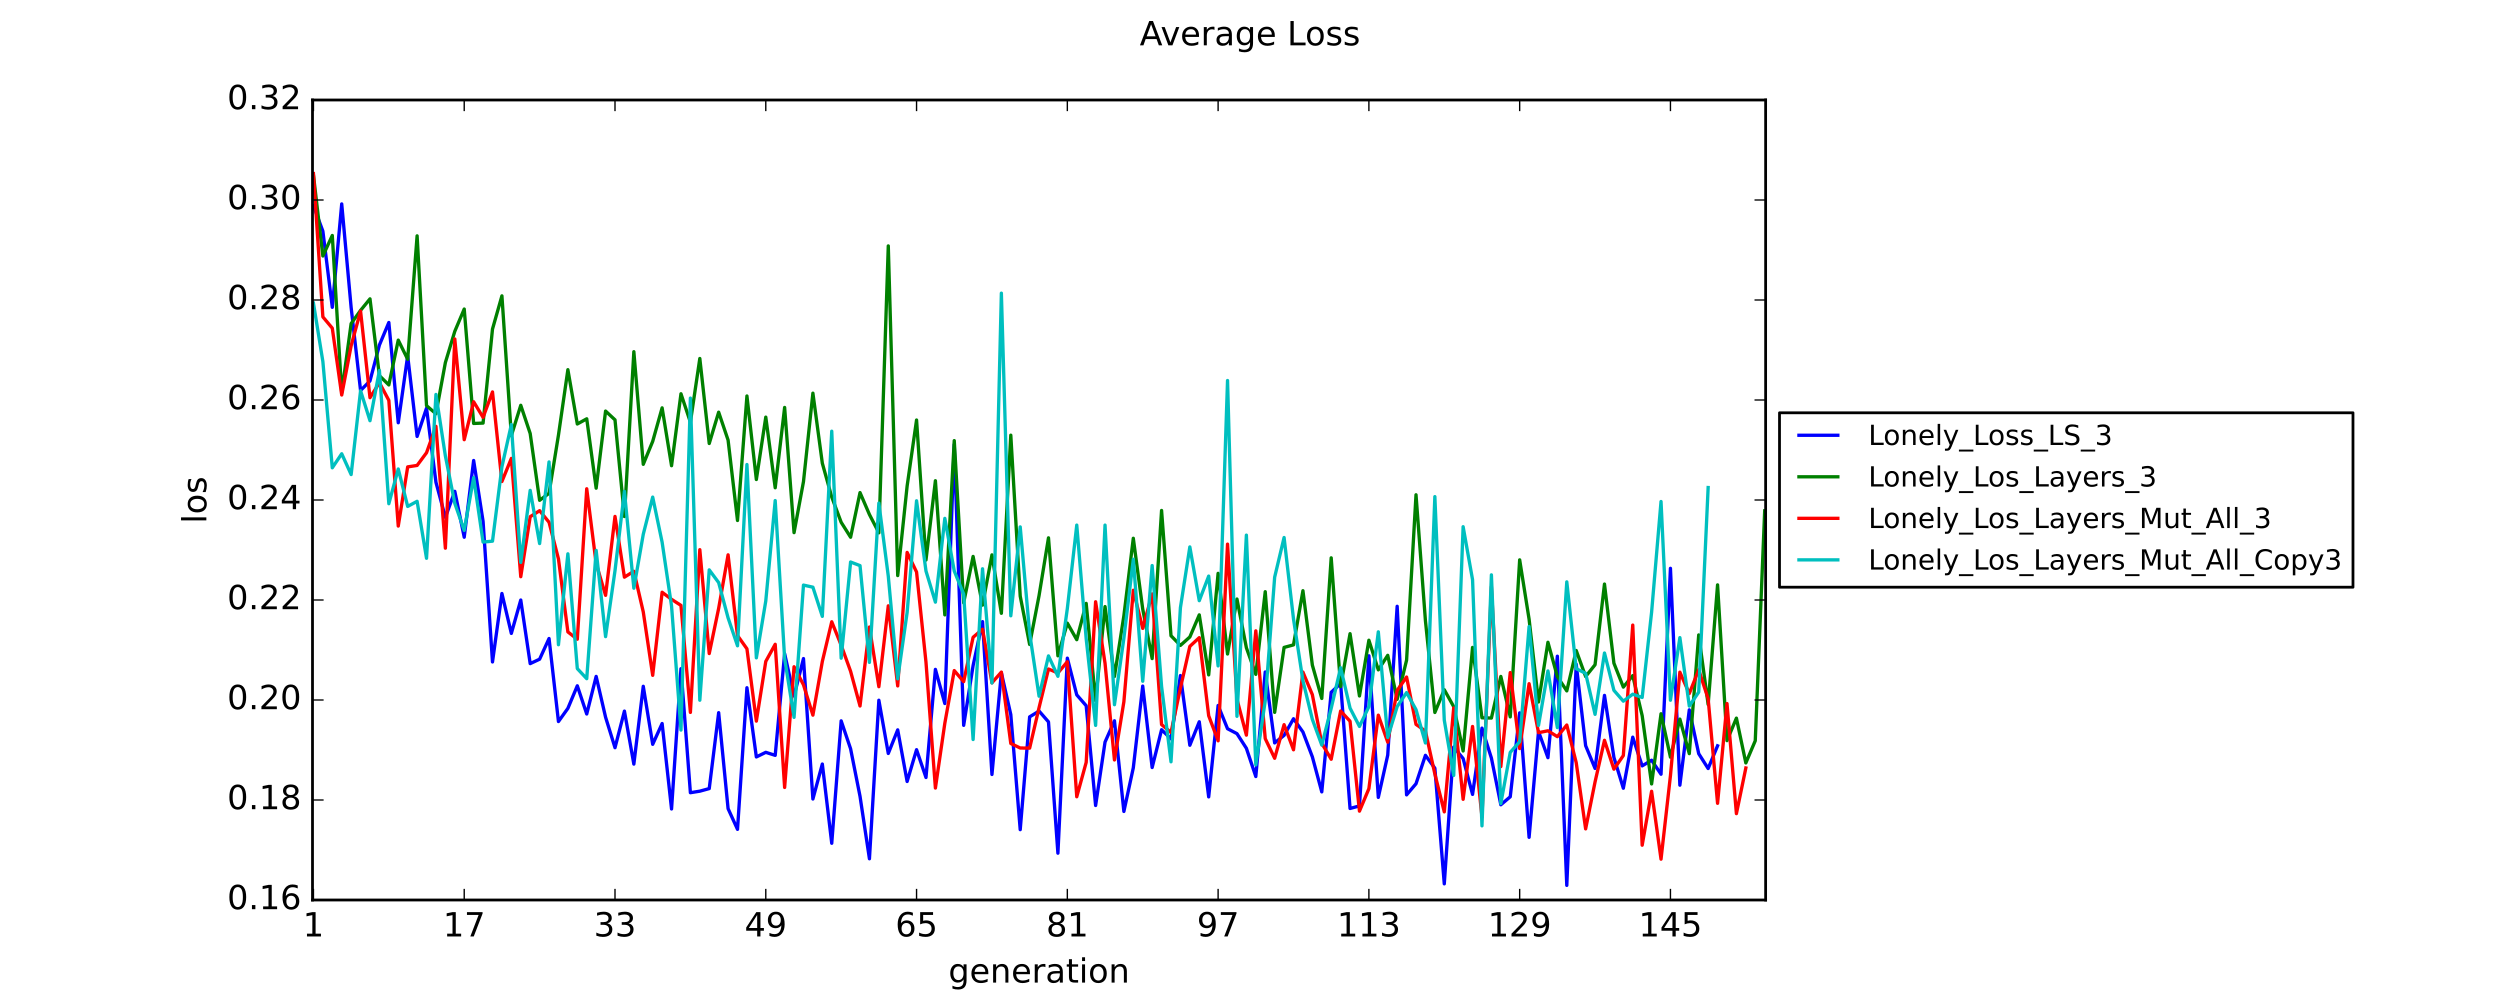 <?xml version="1.0" encoding="utf-8" standalone="no"?>
<!DOCTYPE svg PUBLIC "-//W3C//DTD SVG 1.1//EN"
  "http://www.w3.org/Graphics/SVG/1.1/DTD/svg11.dtd">
<!-- Created with matplotlib (https://matplotlib.org/) -->
<svg height="360pt" version="1.1" viewBox="0 0 900 360" width="900pt" xmlns="http://www.w3.org/2000/svg" xmlns:xlink="http://www.w3.org/1999/xlink">
 <defs>
  <style type="text/css">
*{stroke-linecap:butt;stroke-linejoin:round;}
  </style>
 </defs>
 <g id="figure_1">
  <g id="patch_1">
   <path d="M 0 360 
L 900 360 
L 900 0 
L 0 0 
z
" style="fill:#ffffff;"/>
  </g>
  <g id="axes_1">
   <g id="patch_2">
    <path d="M 112.5 324 
L 635.625 324 
L 635.625 36 
L 112.5 36 
z
" style="fill:#ffffff;"/>
   </g>
   <g id="line2d_1">
    <path clip-path="url(#p6f91897ad2)" d="M 112.839 74.047 
L 116.232 83.225 
L 119.624 110.63 
L 123.017 73.419 
L 126.409 110.711 
L 129.802 140.58 
L 133.194 137.135 
L 136.587 124.214 
L 139.979 116.101 
L 143.372 152.186 
L 146.764 128.076 
L 150.157 157.105 
L 153.549 146.948 
L 156.942 173.624 
L 160.334 186.246 
L 163.727 176.88 
L 167.119 193.394 
L 170.512 165.788 
L 173.904 187.697 
L 177.297 238.294 
L 180.689 213.666 
L 184.082 228.019 
L 187.474 216.014 
L 190.867 238.9 
L 194.259 237.306 
L 197.652 229.87 
L 201.045 259.748 
L 204.437 255.005 
L 207.83 246.893 
L 211.222 257.035 
L 214.615 243.513 
L 218.007 258.197 
L 221.4 269.168 
L 224.792 256.001 
L 228.185 275.073 
L 231.577 247.071 
L 234.97 267.951 
L 238.362 260.474 
L 241.755 291.223 
L 245.147 240.735 
L 248.54 285.371 
L 251.932 284.822 
L 255.325 283.89 
L 258.717 256.567 
L 262.11 291.112 
L 265.502 298.563 
L 268.895 247.591 
L 272.287 272.497 
L 275.68 270.84 
L 279.072 271.924 
L 282.465 235.337 
L 285.857 250.569 
L 289.25 237.091 
L 292.642 287.636 
L 296.035 275.055 
L 299.427 303.571 
L 302.82 259.512 
L 306.212 269.567 
L 309.605 286.662 
L 312.997 309.153 
L 316.39 252.09 
L 319.782 271.241 
L 323.175 262.755 
L 326.567 281.328 
L 329.96 269.893 
L 333.352 279.893 
L 336.745 240.984 
L 340.137 253.262 
L 343.53 160.01 
L 346.922 261.118 
L 350.315 239.609 
L 353.707 223.794 
L 357.1 278.802 
L 360.492 242.207 
L 363.885 257.253 
L 367.277 298.67 
L 370.67 258.072 
L 374.062 255.982 
L 377.455 259.878 
L 380.848 307.142 
L 384.24 236.941 
L 387.633 250.152 
L 391.025 254.057 
L 394.418 289.97 
L 397.81 267.15 
L 401.203 259.489 
L 404.595 292.117 
L 407.988 276.411 
L 411.38 246.998 
L 414.773 276.302 
L 418.165 262.701 
L 421.558 265.991 
L 424.95 243.202 
L 428.343 268.289 
L 431.735 259.841 
L 435.128 286.876 
L 438.52 253.976 
L 441.913 262.34 
L 445.305 264.112 
L 448.698 269.389 
L 452.09 279.547 
L 455.483 241.917 
L 458.875 267.445 
L 462.268 264.737 
L 465.66 258.752 
L 469.053 263.513 
L 472.445 272.46 
L 475.838 285.073 
L 479.23 249.212 
L 482.623 246.082 
L 486.015 291.045 
L 489.408 290.131 
L 492.8 236.087 
L 496.193 287.057 
L 499.585 271.834 
L 502.978 218.274 
L 506.37 286.148 
L 509.763 282.149 
L 513.155 271.92 
L 516.548 276.549 
L 519.94 318.179 
L 523.333 268.917 
L 526.725 273.07 
L 530.118 285.976 
L 533.51 262.128 
L 536.903 272.899 
L 540.295 289.714 
L 543.688 286.839 
L 547.08 256.634 
L 550.473 301.429 
L 553.866 263.335 
L 557.258 272.762 
L 560.651 236.237 
L 564.043 318.728 
L 567.436 239.163 
L 570.828 268.445 
L 574.221 276.631 
L 577.613 250.348 
L 581.006 272.67 
L 584.398 283.76 
L 587.791 265.383 
L 591.183 275.714 
L 594.576 273.684 
L 597.968 278.717 
L 601.361 204.605 
L 604.753 282.66 
L 608.146 255.551 
L 611.538 271.329 
L 614.931 276.661 
L 618.323 268.497 
L 618.323 268.497 
" style="fill:none;stroke:#0000ff;stroke-linecap:square;stroke-width:1.2;"/>
   </g>
   <g id="line2d_2">
    <path clip-path="url(#p6f91897ad2)" d="M 112.839 63.036 
L 116.232 92.155 
L 119.624 84.777 
L 123.017 141.37 
L 126.409 116.481 
L 129.802 111.743 
L 133.194 107.589 
L 136.587 135.243 
L 139.979 138.572 
L 143.372 122.447 
L 146.764 129.351 
L 150.157 84.913 
L 153.549 146.039 
L 156.942 148.955 
L 160.334 130.526 
L 163.727 119.276 
L 167.119 111.257 
L 170.512 152.443 
L 173.904 152.308 
L 177.297 118.467 
L 180.689 106.517 
L 184.082 156.858 
L 187.474 145.907 
L 190.867 156.066 
L 194.259 180.116 
L 197.652 177.591 
L 201.045 156.643 
L 204.437 133.091 
L 207.83 152.635 
L 211.222 150.774 
L 214.615 175.739 
L 218.007 147.988 
L 221.4 151.147 
L 224.792 185.942 
L 228.185 126.614 
L 231.577 167.151 
L 234.97 158.894 
L 238.362 146.833 
L 241.755 167.65 
L 245.147 141.76 
L 248.54 152.001 
L 251.932 129.065 
L 255.325 159.653 
L 258.717 148.391 
L 262.11 158.436 
L 265.502 187.369 
L 268.895 142.559 
L 272.287 172.62 
L 275.68 150.174 
L 279.072 175.59 
L 282.465 146.689 
L 285.857 191.745 
L 289.25 173.398 
L 292.642 141.548 
L 296.035 166.759 
L 299.427 178.932 
L 302.82 188.025 
L 306.212 193.403 
L 309.605 177.339 
L 312.997 185.229 
L 316.39 191.813 
L 319.782 88.535 
L 323.175 207.198 
L 326.567 174.964 
L 329.96 151.211 
L 333.352 201.603 
L 336.745 173.067 
L 340.137 221.352 
L 343.53 158.63 
L 346.922 216.999 
L 350.315 200.321 
L 353.707 217.835 
L 357.1 199.761 
L 360.492 220.783 
L 363.885 156.67 
L 367.277 214.612 
L 370.67 231.999 
L 374.062 214.389 
L 377.455 193.625 
L 380.848 236.09 
L 384.24 224.332 
L 387.633 230.282 
L 391.025 217.226 
L 394.418 252.233 
L 397.81 218.377 
L 401.203 243.521 
L 404.595 221.698 
L 407.988 193.783 
L 411.38 219.262 
L 414.773 237.087 
L 418.165 183.773 
L 421.558 228.862 
L 424.95 232.346 
L 428.343 229.31 
L 431.735 221.357 
L 435.128 242.948 
L 438.52 206.411 
L 441.913 235.436 
L 445.305 215.656 
L 448.698 233.204 
L 452.09 242.76 
L 455.483 213.016 
L 458.875 256.444 
L 462.268 233.07 
L 465.66 232.156 
L 469.053 212.66 
L 472.445 239.436 
L 475.838 251.44 
L 479.23 200.829 
L 482.623 247.161 
L 486.015 228.131 
L 489.408 250.542 
L 492.8 230.484 
L 496.193 241.149 
L 499.585 235.921 
L 502.978 251.762 
L 506.37 237.637 
L 509.763 178.128 
L 513.155 223.471 
L 516.548 256.487 
L 519.94 248.305 
L 523.333 254.392 
L 526.725 270.352 
L 530.118 233.076 
L 533.51 258.407 
L 536.903 258.497 
L 540.295 243.525 
L 543.688 258.079 
L 547.08 201.551 
L 550.473 222.919 
L 553.866 252.713 
L 557.258 231.226 
L 560.651 243.59 
L 564.043 248.717 
L 567.436 234.184 
L 570.828 243.546 
L 574.221 239.308 
L 577.613 210.265 
L 581.006 238.741 
L 584.398 247.349 
L 587.791 243.224 
L 591.183 257.644 
L 594.576 282.211 
L 597.968 256.955 
L 601.361 272.58 
L 604.753 258.879 
L 608.146 271.306 
L 611.538 228.581 
L 614.931 253.609 
L 618.323 210.56 
L 621.716 266.631 
L 625.108 258.534 
L 628.501 274.651 
L 631.893 266.67 
L 635.286 183.91 
L 635.286 183.91 
" style="fill:none;stroke:#008000;stroke-linecap:square;stroke-width:1.2;"/>
   </g>
   <g id="line2d_3">
    <path clip-path="url(#p6f91897ad2)" d="M 112.839 62.489 
L 116.232 114.086 
L 119.624 118.149 
L 123.017 142.196 
L 126.409 124.44 
L 129.802 111.998 
L 133.194 143.161 
L 136.587 137.782 
L 139.979 144.125 
L 143.372 189.376 
L 146.764 168.081 
L 150.157 167.554 
L 153.549 162.982 
L 156.942 153.493 
L 160.334 197.341 
L 163.727 122.037 
L 167.119 158.282 
L 170.512 144.634 
L 173.904 150.255 
L 177.297 141.099 
L 180.689 173.339 
L 184.082 165.03 
L 187.474 207.603 
L 190.867 186.012 
L 194.259 183.847 
L 197.652 188.011 
L 201.045 201.2 
L 204.437 227.487 
L 207.83 230.123 
L 211.222 175.961 
L 214.615 202.865 
L 218.007 214.316 
L 221.4 185.92 
L 224.792 207.779 
L 228.185 205.663 
L 231.577 220.298 
L 234.97 243.113 
L 238.362 213.214 
L 241.755 215.764 
L 245.147 217.943 
L 248.54 256.461 
L 251.932 197.889 
L 255.325 235.273 
L 258.717 219.006 
L 262.11 199.746 
L 265.502 228.798 
L 268.895 233.572 
L 272.287 259.6 
L 275.68 238.104 
L 279.072 231.949 
L 282.465 283.476 
L 285.857 240.035 
L 289.25 246.526 
L 292.642 257.446 
L 296.035 238.144 
L 299.427 223.843 
L 302.82 232.265 
L 306.212 241.671 
L 309.605 254.152 
L 312.997 225.736 
L 316.39 247.206 
L 319.782 218.101 
L 323.175 246.928 
L 326.567 198.877 
L 329.96 205.923 
L 333.352 238.373 
L 336.745 283.692 
L 340.137 260.361 
L 343.53 241.411 
L 346.922 245.385 
L 350.315 229.426 
L 353.707 226.521 
L 357.1 245.805 
L 360.492 241.958 
L 363.885 267.651 
L 367.277 269.281 
L 370.67 269.319 
L 374.062 254.749 
L 377.455 240.842 
L 380.848 242.275 
L 384.24 238.219 
L 387.633 286.829 
L 391.025 274.457 
L 394.418 216.64 
L 397.81 238.765 
L 401.203 273.579 
L 404.595 252.634 
L 407.988 212.492 
L 411.38 226.217 
L 414.773 213.811 
L 418.165 260.843 
L 421.558 263.695 
L 424.95 247.715 
L 428.343 232.692 
L 431.735 229.561 
L 435.128 257.664 
L 438.52 266.691 
L 441.913 195.894 
L 445.305 251.726 
L 448.698 264.647 
L 452.09 227.114 
L 455.483 265.901 
L 458.875 272.977 
L 462.268 260.888 
L 465.66 269.922 
L 469.053 241.953 
L 472.445 250.083 
L 475.838 267.607 
L 479.23 273.326 
L 482.623 255.963 
L 486.015 259.64 
L 489.408 292.01 
L 492.8 283.918 
L 496.193 257.464 
L 499.585 267.185 
L 502.978 248.554 
L 506.37 243.735 
L 509.763 260.766 
L 513.155 263.201 
L 516.548 278.617 
L 519.94 292.269 
L 523.333 254.87 
L 526.725 287.742 
L 530.118 261.539 
L 533.51 294.097 
L 536.903 211.252 
L 540.295 275.966 
L 543.688 242.136 
L 547.08 269.476 
L 550.473 246.137 
L 553.866 263.767 
L 557.258 263.081 
L 560.651 265.193 
L 564.043 261.011 
L 567.436 274.551 
L 570.828 298.39 
L 574.221 281.494 
L 577.613 266.51 
L 581.006 276.901 
L 584.398 272 
L 587.791 225.035 
L 591.183 304.267 
L 594.576 284.867 
L 597.968 309.294 
L 601.361 279.241 
L 604.753 241.99 
L 608.146 249.665 
L 611.538 241.138 
L 614.931 251.548 
L 618.323 289.187 
L 621.716 253.29 
L 625.108 292.901 
L 628.501 276.477 
L 628.501 276.477 
" style="fill:none;stroke:#ff0000;stroke-linecap:square;stroke-width:1.2;"/>
   </g>
   <g id="line2d_4">
    <path clip-path="url(#p6f91897ad2)" d="M 112.839 109.121 
L 116.232 130.158 
L 119.624 168.405 
L 123.017 163.358 
L 126.409 170.836 
L 129.802 140.671 
L 133.194 151.451 
L 136.587 133.378 
L 139.979 181.333 
L 143.372 168.834 
L 146.764 182.313 
L 150.157 180.472 
L 153.549 200.977 
L 156.942 142.008 
L 160.334 164.129 
L 163.727 181.214 
L 167.119 190.937 
L 170.512 171.935 
L 173.904 195.135 
L 177.297 194.818 
L 180.689 168.052 
L 184.082 152.843 
L 187.474 202.47 
L 190.867 176.537 
L 194.259 195.673 
L 197.652 166.302 
L 201.045 232.096 
L 204.437 199.381 
L 207.83 240.699 
L 211.222 244.321 
L 214.615 198.144 
L 218.007 229.178 
L 221.4 205.442 
L 224.792 176.893 
L 228.185 211.746 
L 231.577 192.337 
L 234.97 178.958 
L 238.362 195.199 
L 241.755 218.142 
L 245.147 262.82 
L 248.54 143.32 
L 251.932 252.076 
L 255.325 205.159 
L 258.717 209.735 
L 262.11 222.437 
L 265.502 232.484 
L 268.895 167.234 
L 272.287 236.822 
L 275.68 216.351 
L 279.072 180.212 
L 282.465 237.044 
L 285.857 258.245 
L 289.25 210.634 
L 292.642 211.386 
L 296.035 221.888 
L 299.427 155.237 
L 302.82 236.937 
L 306.212 202.325 
L 309.605 203.621 
L 312.997 238.458 
L 316.39 181.124 
L 319.782 207.425 
L 323.175 244.37 
L 326.567 220.485 
L 329.96 180.291 
L 333.352 205.564 
L 336.745 216.768 
L 340.137 186.622 
L 343.53 205.558 
L 346.922 213.898 
L 350.315 266.218 
L 353.707 204.762 
L 357.1 245.875 
L 360.492 105.54 
L 363.885 221.678 
L 367.277 189.692 
L 370.67 227.928 
L 374.062 250.623 
L 377.455 236.126 
L 380.848 243.465 
L 384.24 219.072 
L 387.633 189.038 
L 391.025 229.903 
L 394.418 261.135 
L 397.81 189.042 
L 401.203 253.688 
L 404.595 229.763 
L 407.988 201.338 
L 411.38 245.243 
L 414.773 203.604 
L 418.165 247.117 
L 421.558 274.242 
L 424.95 218.76 
L 428.343 196.899 
L 431.735 216.237 
L 435.128 207.397 
L 438.52 239.723 
L 441.913 136.993 
L 445.305 257.866 
L 448.698 192.652 
L 452.09 275.364 
L 455.483 252.299 
L 458.875 207.79 
L 462.268 193.51 
L 465.66 222.833 
L 469.053 245.067 
L 472.445 258.97 
L 475.838 268.228 
L 479.23 254.975 
L 482.623 240.381 
L 486.015 254.915 
L 489.408 261.513 
L 492.8 254.376 
L 496.193 227.467 
L 499.585 265.492 
L 502.978 254.383 
L 506.37 249.335 
L 509.763 255.465 
L 513.155 267.469 
L 516.548 178.79 
L 519.94 259.254 
L 523.333 279.148 
L 526.725 189.621 
L 530.118 208.696 
L 533.51 297.302 
L 536.903 206.954 
L 540.295 289.262 
L 543.688 270.853 
L 547.08 266.998 
L 550.473 225.55 
L 553.866 261.145 
L 557.258 241.549 
L 560.651 261.922 
L 564.043 209.479 
L 567.436 240.719 
L 570.828 242.402 
L 574.221 257.157 
L 577.613 235.088 
L 581.006 248.518 
L 584.398 252.42 
L 587.791 249.916 
L 591.183 251.078 
L 594.576 220.387 
L 597.968 180.554 
L 601.361 252.076 
L 604.753 229.548 
L 608.146 254.178 
L 611.538 249.173 
L 614.931 175.515 
L 614.931 175.515 
" style="fill:none;stroke:#00bfbf;stroke-linecap:square;stroke-width:1.2;"/>
   </g>
   <g id="patch_3">
    <path d="M 112.5 324 
L 112.5 36 
" style="fill:none;stroke:#000000;stroke-linecap:square;stroke-linejoin:miter;"/>
   </g>
   <g id="patch_4">
    <path d="M 635.625 324 
L 635.625 36 
" style="fill:none;stroke:#000000;stroke-linecap:square;stroke-linejoin:miter;"/>
   </g>
   <g id="patch_5">
    <path d="M 112.5 324 
L 635.625 324 
" style="fill:none;stroke:#000000;stroke-linecap:square;stroke-linejoin:miter;"/>
   </g>
   <g id="patch_6">
    <path d="M 112.5 36 
L 635.625 36 
" style="fill:none;stroke:#000000;stroke-linecap:square;stroke-linejoin:miter;"/>
   </g>
   <g id="matplotlib.axis_1">
    <g id="xtick_1">
     <g id="line2d_5">
      <defs>
       <path d="M 0 0 
L 0 -4 
" id="m59befeeadd" style="stroke:#000000;stroke-width:0.5;"/>
      </defs>
      <g>
       <use style="stroke:#000000;stroke-width:0.5;" x="112.839" xlink:href="#m59befeeadd" y="324"/>
      </g>
     </g>
     <g id="line2d_6">
      <defs>
       <path d="M 0 0 
L 0 4 
" id="mc4856c845c" style="stroke:#000000;stroke-width:0.5;"/>
      </defs>
      <g>
       <use style="stroke:#000000;stroke-width:0.5;" x="112.839" xlink:href="#mc4856c845c" y="36"/>
      </g>
     </g>
     <g id="text_1">
      <!-- 1 -->
      <defs>
       <path d="M 12.406 8.297 
L 28.516 8.297 
L 28.516 63.922 
L 10.984 60.406 
L 10.984 69.391 
L 28.422 72.906 
L 38.281 72.906 
L 38.281 8.297 
L 54.391 8.297 
L 54.391 0 
L 12.406 0 
z
" id="DejaVuSans-49"/>
      </defs>
      <g transform="translate(109.022 337.118)scale(0.12 -0.12)">
       <use xlink:href="#DejaVuSans-49"/>
      </g>
     </g>
    </g>
    <g id="xtick_2">
     <g id="line2d_7">
      <g>
       <use style="stroke:#000000;stroke-width:0.5;" x="167.119" xlink:href="#m59befeeadd" y="324"/>
      </g>
     </g>
     <g id="line2d_8">
      <g>
       <use style="stroke:#000000;stroke-width:0.5;" x="167.119" xlink:href="#mc4856c845c" y="36"/>
      </g>
     </g>
     <g id="text_2">
      <!-- 17 -->
      <defs>
       <path d="M 8.203 72.906 
L 55.078 72.906 
L 55.078 68.703 
L 28.609 0 
L 18.312 0 
L 43.219 64.594 
L 8.203 64.594 
z
" id="DejaVuSans-55"/>
      </defs>
      <g transform="translate(159.484 337.118)scale(0.12 -0.12)">
       <use xlink:href="#DejaVuSans-49"/>
       <use x="63.623" xlink:href="#DejaVuSans-55"/>
      </g>
     </g>
    </g>
    <g id="xtick_3">
     <g id="line2d_9">
      <g>
       <use style="stroke:#000000;stroke-width:0.5;" x="221.4" xlink:href="#m59befeeadd" y="324"/>
      </g>
     </g>
     <g id="line2d_10">
      <g>
       <use style="stroke:#000000;stroke-width:0.5;" x="221.4" xlink:href="#mc4856c845c" y="36"/>
      </g>
     </g>
     <g id="text_3">
      <!-- 33 -->
      <defs>
       <path d="M 40.578 39.312 
Q 47.656 37.797 51.625 33 
Q 55.609 28.219 55.609 21.188 
Q 55.609 10.406 48.188 4.484 
Q 40.766 -1.422 27.094 -1.422 
Q 22.516 -1.422 17.656 -0.516 
Q 12.797 0.391 7.625 2.203 
L 7.625 11.719 
Q 11.719 9.328 16.594 8.109 
Q 21.484 6.891 26.812 6.891 
Q 36.078 6.891 40.938 10.547 
Q 45.797 14.203 45.797 21.188 
Q 45.797 27.641 41.281 31.266 
Q 36.766 34.906 28.719 34.906 
L 20.219 34.906 
L 20.219 43.016 
L 29.109 43.016 
Q 36.375 43.016 40.234 45.922 
Q 44.094 48.828 44.094 54.297 
Q 44.094 59.906 40.109 62.906 
Q 36.141 65.922 28.719 65.922 
Q 24.656 65.922 20.016 65.031 
Q 15.375 64.156 9.812 62.312 
L 9.812 71.094 
Q 15.438 72.656 20.344 73.438 
Q 25.25 74.219 29.594 74.219 
Q 40.828 74.219 47.359 69.109 
Q 53.906 64.016 53.906 55.328 
Q 53.906 49.266 50.438 45.094 
Q 46.969 40.922 40.578 39.312 
z
" id="DejaVuSans-51"/>
      </defs>
      <g transform="translate(213.765 337.118)scale(0.12 -0.12)">
       <use xlink:href="#DejaVuSans-51"/>
       <use x="63.623" xlink:href="#DejaVuSans-51"/>
      </g>
     </g>
    </g>
    <g id="xtick_4">
     <g id="line2d_11">
      <g>
       <use style="stroke:#000000;stroke-width:0.5;" x="275.68" xlink:href="#m59befeeadd" y="324"/>
      </g>
     </g>
     <g id="line2d_12">
      <g>
       <use style="stroke:#000000;stroke-width:0.5;" x="275.68" xlink:href="#mc4856c845c" y="36"/>
      </g>
     </g>
     <g id="text_4">
      <!-- 49 -->
      <defs>
       <path d="M 37.797 64.312 
L 12.891 25.391 
L 37.797 25.391 
z
M 35.203 72.906 
L 47.609 72.906 
L 47.609 25.391 
L 58.016 25.391 
L 58.016 17.188 
L 47.609 17.188 
L 47.609 0 
L 37.797 0 
L 37.797 17.188 
L 4.891 17.188 
L 4.891 26.703 
z
" id="DejaVuSans-52"/>
       <path d="M 10.984 1.516 
L 10.984 10.5 
Q 14.703 8.734 18.5 7.812 
Q 22.312 6.891 25.984 6.891 
Q 35.75 6.891 40.891 13.453 
Q 46.047 20.016 46.781 33.406 
Q 43.953 29.203 39.594 26.953 
Q 35.25 24.703 29.984 24.703 
Q 19.047 24.703 12.672 31.312 
Q 6.297 37.938 6.297 49.422 
Q 6.297 60.641 12.938 67.422 
Q 19.578 74.219 30.609 74.219 
Q 43.266 74.219 49.922 64.516 
Q 56.594 54.828 56.594 36.375 
Q 56.594 19.141 48.406 8.859 
Q 40.234 -1.422 26.422 -1.422 
Q 22.703 -1.422 18.891 -0.688 
Q 15.094 0.047 10.984 1.516 
z
M 30.609 32.422 
Q 37.25 32.422 41.125 36.953 
Q 45.016 41.5 45.016 49.422 
Q 45.016 57.281 41.125 61.844 
Q 37.25 66.406 30.609 66.406 
Q 23.969 66.406 20.094 61.844 
Q 16.219 57.281 16.219 49.422 
Q 16.219 41.5 20.094 36.953 
Q 23.969 32.422 30.609 32.422 
z
" id="DejaVuSans-57"/>
      </defs>
      <g transform="translate(268.045 337.118)scale(0.12 -0.12)">
       <use xlink:href="#DejaVuSans-52"/>
       <use x="63.623" xlink:href="#DejaVuSans-57"/>
      </g>
     </g>
    </g>
    <g id="xtick_5">
     <g id="line2d_13">
      <g>
       <use style="stroke:#000000;stroke-width:0.5;" x="329.96" xlink:href="#m59befeeadd" y="324"/>
      </g>
     </g>
     <g id="line2d_14">
      <g>
       <use style="stroke:#000000;stroke-width:0.5;" x="329.96" xlink:href="#mc4856c845c" y="36"/>
      </g>
     </g>
     <g id="text_5">
      <!-- 65 -->
      <defs>
       <path d="M 33.016 40.375 
Q 26.375 40.375 22.484 35.828 
Q 18.609 31.297 18.609 23.391 
Q 18.609 15.531 22.484 10.953 
Q 26.375 6.391 33.016 6.391 
Q 39.656 6.391 43.531 10.953 
Q 47.406 15.531 47.406 23.391 
Q 47.406 31.297 43.531 35.828 
Q 39.656 40.375 33.016 40.375 
z
M 52.594 71.297 
L 52.594 62.312 
Q 48.875 64.062 45.094 64.984 
Q 41.312 65.922 37.594 65.922 
Q 27.828 65.922 22.672 59.328 
Q 17.531 52.734 16.797 39.406 
Q 19.672 43.656 24.016 45.922 
Q 28.375 48.188 33.594 48.188 
Q 44.578 48.188 50.953 41.516 
Q 57.328 34.859 57.328 23.391 
Q 57.328 12.156 50.688 5.359 
Q 44.047 -1.422 33.016 -1.422 
Q 20.359 -1.422 13.672 8.266 
Q 6.984 17.969 6.984 36.375 
Q 6.984 53.656 15.188 63.938 
Q 23.391 74.219 37.203 74.219 
Q 40.922 74.219 44.703 73.484 
Q 48.484 72.75 52.594 71.297 
z
" id="DejaVuSans-54"/>
       <path d="M 10.797 72.906 
L 49.516 72.906 
L 49.516 64.594 
L 19.828 64.594 
L 19.828 46.734 
Q 21.969 47.469 24.109 47.828 
Q 26.266 48.188 28.422 48.188 
Q 40.625 48.188 47.75 41.5 
Q 54.891 34.812 54.891 23.391 
Q 54.891 11.625 47.562 5.094 
Q 40.234 -1.422 26.906 -1.422 
Q 22.312 -1.422 17.547 -0.641 
Q 12.797 0.141 7.719 1.703 
L 7.719 11.625 
Q 12.109 9.234 16.797 8.062 
Q 21.484 6.891 26.703 6.891 
Q 35.156 6.891 40.078 11.328 
Q 45.016 15.766 45.016 23.391 
Q 45.016 31 40.078 35.438 
Q 35.156 39.891 26.703 39.891 
Q 22.75 39.891 18.812 39.016 
Q 14.891 38.141 10.797 36.281 
z
" id="DejaVuSans-53"/>
      </defs>
      <g transform="translate(322.325 337.118)scale(0.12 -0.12)">
       <use xlink:href="#DejaVuSans-54"/>
       <use x="63.623" xlink:href="#DejaVuSans-53"/>
      </g>
     </g>
    </g>
    <g id="xtick_6">
     <g id="line2d_15">
      <g>
       <use style="stroke:#000000;stroke-width:0.5;" x="384.24" xlink:href="#m59befeeadd" y="324"/>
      </g>
     </g>
     <g id="line2d_16">
      <g>
       <use style="stroke:#000000;stroke-width:0.5;" x="384.24" xlink:href="#mc4856c845c" y="36"/>
      </g>
     </g>
     <g id="text_6">
      <!-- 81 -->
      <defs>
       <path d="M 31.781 34.625 
Q 24.75 34.625 20.719 30.859 
Q 16.703 27.094 16.703 20.516 
Q 16.703 13.922 20.719 10.156 
Q 24.75 6.391 31.781 6.391 
Q 38.812 6.391 42.859 10.172 
Q 46.922 13.969 46.922 20.516 
Q 46.922 27.094 42.891 30.859 
Q 38.875 34.625 31.781 34.625 
z
M 21.922 38.812 
Q 15.578 40.375 12.031 44.719 
Q 8.5 49.078 8.5 55.328 
Q 8.5 64.062 14.719 69.141 
Q 20.953 74.219 31.781 74.219 
Q 42.672 74.219 48.875 69.141 
Q 55.078 64.062 55.078 55.328 
Q 55.078 49.078 51.531 44.719 
Q 48 40.375 41.703 38.812 
Q 48.828 37.156 52.797 32.312 
Q 56.781 27.484 56.781 20.516 
Q 56.781 9.906 50.312 4.234 
Q 43.844 -1.422 31.781 -1.422 
Q 19.734 -1.422 13.25 4.234 
Q 6.781 9.906 6.781 20.516 
Q 6.781 27.484 10.781 32.312 
Q 14.797 37.156 21.922 38.812 
z
M 18.312 54.391 
Q 18.312 48.734 21.844 45.562 
Q 25.391 42.391 31.781 42.391 
Q 38.141 42.391 41.719 45.562 
Q 45.312 48.734 45.312 54.391 
Q 45.312 60.062 41.719 63.234 
Q 38.141 66.406 31.781 66.406 
Q 25.391 66.406 21.844 63.234 
Q 18.312 60.062 18.312 54.391 
z
" id="DejaVuSans-56"/>
      </defs>
      <g transform="translate(376.605 337.118)scale(0.12 -0.12)">
       <use xlink:href="#DejaVuSans-56"/>
       <use x="63.623" xlink:href="#DejaVuSans-49"/>
      </g>
     </g>
    </g>
    <g id="xtick_7">
     <g id="line2d_17">
      <g>
       <use style="stroke:#000000;stroke-width:0.5;" x="438.52" xlink:href="#m59befeeadd" y="324"/>
      </g>
     </g>
     <g id="line2d_18">
      <g>
       <use style="stroke:#000000;stroke-width:0.5;" x="438.52" xlink:href="#mc4856c845c" y="36"/>
      </g>
     </g>
     <g id="text_7">
      <!-- 97 -->
      <g transform="translate(430.885 337.118)scale(0.12 -0.12)">
       <use xlink:href="#DejaVuSans-57"/>
       <use x="63.623" xlink:href="#DejaVuSans-55"/>
      </g>
     </g>
    </g>
    <g id="xtick_8">
     <g id="line2d_19">
      <g>
       <use style="stroke:#000000;stroke-width:0.5;" x="492.8" xlink:href="#m59befeeadd" y="324"/>
      </g>
     </g>
     <g id="line2d_20">
      <g>
       <use style="stroke:#000000;stroke-width:0.5;" x="492.8" xlink:href="#mc4856c845c" y="36"/>
      </g>
     </g>
     <g id="text_8">
      <!-- 113 -->
      <g transform="translate(481.348 337.118)scale(0.12 -0.12)">
       <use xlink:href="#DejaVuSans-49"/>
       <use x="63.623" xlink:href="#DejaVuSans-49"/>
       <use x="127.246" xlink:href="#DejaVuSans-51"/>
      </g>
     </g>
    </g>
    <g id="xtick_9">
     <g id="line2d_21">
      <g>
       <use style="stroke:#000000;stroke-width:0.5;" x="547.08" xlink:href="#m59befeeadd" y="324"/>
      </g>
     </g>
     <g id="line2d_22">
      <g>
       <use style="stroke:#000000;stroke-width:0.5;" x="547.08" xlink:href="#mc4856c845c" y="36"/>
      </g>
     </g>
     <g id="text_9">
      <!-- 129 -->
      <defs>
       <path d="M 19.188 8.297 
L 53.609 8.297 
L 53.609 0 
L 7.328 0 
L 7.328 8.297 
Q 12.938 14.109 22.625 23.891 
Q 32.328 33.688 34.812 36.531 
Q 39.547 41.844 41.422 45.531 
Q 43.312 49.219 43.312 52.781 
Q 43.312 58.594 39.234 62.25 
Q 35.156 65.922 28.609 65.922 
Q 23.969 65.922 18.812 64.312 
Q 13.672 62.703 7.812 59.422 
L 7.812 69.391 
Q 13.766 71.781 18.938 73 
Q 24.125 74.219 28.422 74.219 
Q 39.75 74.219 46.484 68.547 
Q 53.219 62.891 53.219 53.422 
Q 53.219 48.922 51.531 44.891 
Q 49.859 40.875 45.406 35.406 
Q 44.188 33.984 37.641 27.219 
Q 31.109 20.453 19.188 8.297 
z
" id="DejaVuSans-50"/>
      </defs>
      <g transform="translate(535.628 337.118)scale(0.12 -0.12)">
       <use xlink:href="#DejaVuSans-49"/>
       <use x="63.623" xlink:href="#DejaVuSans-50"/>
       <use x="127.246" xlink:href="#DejaVuSans-57"/>
      </g>
     </g>
    </g>
    <g id="xtick_10">
     <g id="line2d_23">
      <g>
       <use style="stroke:#000000;stroke-width:0.5;" x="601.361" xlink:href="#m59befeeadd" y="324"/>
      </g>
     </g>
     <g id="line2d_24">
      <g>
       <use style="stroke:#000000;stroke-width:0.5;" x="601.361" xlink:href="#mc4856c845c" y="36"/>
      </g>
     </g>
     <g id="text_10">
      <!-- 145 -->
      <g transform="translate(589.908 337.118)scale(0.12 -0.12)">
       <use xlink:href="#DejaVuSans-49"/>
       <use x="63.623" xlink:href="#DejaVuSans-52"/>
       <use x="127.246" xlink:href="#DejaVuSans-53"/>
      </g>
     </g>
    </g>
    <g id="text_11">
     <!-- generation -->
     <defs>
      <path d="M 45.406 27.984 
Q 45.406 37.75 41.375 43.109 
Q 37.359 48.484 30.078 48.484 
Q 22.859 48.484 18.828 43.109 
Q 14.797 37.75 14.797 27.984 
Q 14.797 18.266 18.828 12.891 
Q 22.859 7.516 30.078 7.516 
Q 37.359 7.516 41.375 12.891 
Q 45.406 18.266 45.406 27.984 
z
M 54.391 6.781 
Q 54.391 -7.172 48.188 -13.984 
Q 42 -20.797 29.203 -20.797 
Q 24.469 -20.797 20.266 -20.094 
Q 16.062 -19.391 12.109 -17.922 
L 12.109 -9.188 
Q 16.062 -11.328 19.922 -12.344 
Q 23.781 -13.375 27.781 -13.375 
Q 36.625 -13.375 41.016 -8.766 
Q 45.406 -4.156 45.406 5.172 
L 45.406 9.625 
Q 42.625 4.781 38.281 2.391 
Q 33.938 0 27.875 0 
Q 17.828 0 11.672 7.656 
Q 5.516 15.328 5.516 27.984 
Q 5.516 40.672 11.672 48.328 
Q 17.828 56 27.875 56 
Q 33.938 56 38.281 53.609 
Q 42.625 51.219 45.406 46.391 
L 45.406 54.688 
L 54.391 54.688 
z
" id="DejaVuSans-103"/>
      <path d="M 56.203 29.594 
L 56.203 25.203 
L 14.891 25.203 
Q 15.484 15.922 20.484 11.062 
Q 25.484 6.203 34.422 6.203 
Q 39.594 6.203 44.453 7.469 
Q 49.312 8.734 54.109 11.281 
L 54.109 2.781 
Q 49.266 0.734 44.188 -0.344 
Q 39.109 -1.422 33.891 -1.422 
Q 20.797 -1.422 13.156 6.188 
Q 5.516 13.812 5.516 26.812 
Q 5.516 40.234 12.766 48.109 
Q 20.016 56 32.328 56 
Q 43.359 56 49.781 48.891 
Q 56.203 41.797 56.203 29.594 
z
M 47.219 32.234 
Q 47.125 39.594 43.094 43.984 
Q 39.062 48.391 32.422 48.391 
Q 24.906 48.391 20.391 44.141 
Q 15.875 39.891 15.188 32.172 
z
" id="DejaVuSans-101"/>
      <path d="M 54.891 33.016 
L 54.891 0 
L 45.906 0 
L 45.906 32.719 
Q 45.906 40.484 42.875 44.328 
Q 39.844 48.188 33.797 48.188 
Q 26.516 48.188 22.312 43.547 
Q 18.109 38.922 18.109 30.906 
L 18.109 0 
L 9.078 0 
L 9.078 54.688 
L 18.109 54.688 
L 18.109 46.188 
Q 21.344 51.125 25.703 53.562 
Q 30.078 56 35.797 56 
Q 45.219 56 50.047 50.172 
Q 54.891 44.344 54.891 33.016 
z
" id="DejaVuSans-110"/>
      <path d="M 41.109 46.297 
Q 39.594 47.172 37.812 47.578 
Q 36.031 48 33.891 48 
Q 26.266 48 22.188 43.047 
Q 18.109 38.094 18.109 28.812 
L 18.109 0 
L 9.078 0 
L 9.078 54.688 
L 18.109 54.688 
L 18.109 46.188 
Q 20.953 51.172 25.484 53.578 
Q 30.031 56 36.531 56 
Q 37.453 56 38.578 55.875 
Q 39.703 55.766 41.062 55.516 
z
" id="DejaVuSans-114"/>
      <path d="M 34.281 27.484 
Q 23.391 27.484 19.188 25 
Q 14.984 22.516 14.984 16.5 
Q 14.984 11.719 18.141 8.906 
Q 21.297 6.109 26.703 6.109 
Q 34.188 6.109 38.703 11.406 
Q 43.219 16.703 43.219 25.484 
L 43.219 27.484 
z
M 52.203 31.203 
L 52.203 0 
L 43.219 0 
L 43.219 8.297 
Q 40.141 3.328 35.547 0.953 
Q 30.953 -1.422 24.312 -1.422 
Q 15.922 -1.422 10.953 3.297 
Q 6 8.016 6 15.922 
Q 6 25.141 12.172 29.828 
Q 18.359 34.516 30.609 34.516 
L 43.219 34.516 
L 43.219 35.406 
Q 43.219 41.609 39.141 45 
Q 35.062 48.391 27.688 48.391 
Q 23 48.391 18.547 47.266 
Q 14.109 46.141 10.016 43.891 
L 10.016 52.203 
Q 14.938 54.109 19.578 55.047 
Q 24.219 56 28.609 56 
Q 40.484 56 46.344 49.844 
Q 52.203 43.703 52.203 31.203 
z
" id="DejaVuSans-97"/>
      <path d="M 18.312 70.219 
L 18.312 54.688 
L 36.812 54.688 
L 36.812 47.703 
L 18.312 47.703 
L 18.312 18.016 
Q 18.312 11.328 20.141 9.422 
Q 21.969 7.516 27.594 7.516 
L 36.812 7.516 
L 36.812 0 
L 27.594 0 
Q 17.188 0 13.234 3.875 
Q 9.281 7.766 9.281 18.016 
L 9.281 47.703 
L 2.688 47.703 
L 2.688 54.688 
L 9.281 54.688 
L 9.281 70.219 
z
" id="DejaVuSans-116"/>
      <path d="M 9.422 54.688 
L 18.406 54.688 
L 18.406 0 
L 9.422 0 
z
M 9.422 75.984 
L 18.406 75.984 
L 18.406 64.594 
L 9.422 64.594 
z
" id="DejaVuSans-105"/>
      <path d="M 30.609 48.391 
Q 23.391 48.391 19.188 42.75 
Q 14.984 37.109 14.984 27.297 
Q 14.984 17.484 19.156 11.844 
Q 23.344 6.203 30.609 6.203 
Q 37.797 6.203 41.984 11.859 
Q 46.188 17.531 46.188 27.297 
Q 46.188 37.016 41.984 42.703 
Q 37.797 48.391 30.609 48.391 
z
M 30.609 56 
Q 42.328 56 49.016 48.375 
Q 55.719 40.766 55.719 27.297 
Q 55.719 13.875 49.016 6.219 
Q 42.328 -1.422 30.609 -1.422 
Q 18.844 -1.422 12.172 6.219 
Q 5.516 13.875 5.516 27.297 
Q 5.516 40.766 12.172 48.375 
Q 18.844 56 30.609 56 
z
" id="DejaVuSans-111"/>
     </defs>
     <g transform="translate(341.431 353.732)scale(0.12 -0.12)">
      <use xlink:href="#DejaVuSans-103"/>
      <use x="63.477" xlink:href="#DejaVuSans-101"/>
      <use x="125" xlink:href="#DejaVuSans-110"/>
      <use x="188.379" xlink:href="#DejaVuSans-101"/>
      <use x="249.902" xlink:href="#DejaVuSans-114"/>
      <use x="291.016" xlink:href="#DejaVuSans-97"/>
      <use x="352.295" xlink:href="#DejaVuSans-116"/>
      <use x="391.504" xlink:href="#DejaVuSans-105"/>
      <use x="419.287" xlink:href="#DejaVuSans-111"/>
      <use x="480.469" xlink:href="#DejaVuSans-110"/>
     </g>
    </g>
   </g>
   <g id="matplotlib.axis_2">
    <g id="ytick_1">
     <g id="line2d_25">
      <defs>
       <path d="M 0 0 
L 4 0 
" id="mc20596acd2" style="stroke:#000000;stroke-width:0.5;"/>
      </defs>
      <g>
       <use style="stroke:#000000;stroke-width:0.5;" x="112.5" xlink:href="#mc20596acd2" y="324"/>
      </g>
     </g>
     <g id="line2d_26">
      <defs>
       <path d="M 0 0 
L -4 0 
" id="mf05aab28bc" style="stroke:#000000;stroke-width:0.5;"/>
      </defs>
      <g>
       <use style="stroke:#000000;stroke-width:0.5;" x="635.625" xlink:href="#mf05aab28bc" y="324"/>
      </g>
     </g>
     <g id="text_12">
      <!-- 0.16 -->
      <defs>
       <path d="M 31.781 66.406 
Q 24.172 66.406 20.328 58.906 
Q 16.5 51.422 16.5 36.375 
Q 16.5 21.391 20.328 13.891 
Q 24.172 6.391 31.781 6.391 
Q 39.453 6.391 43.281 13.891 
Q 47.125 21.391 47.125 36.375 
Q 47.125 51.422 43.281 58.906 
Q 39.453 66.406 31.781 66.406 
z
M 31.781 74.219 
Q 44.047 74.219 50.516 64.516 
Q 56.984 54.828 56.984 36.375 
Q 56.984 17.969 50.516 8.266 
Q 44.047 -1.422 31.781 -1.422 
Q 19.531 -1.422 13.062 8.266 
Q 6.594 17.969 6.594 36.375 
Q 6.594 54.828 13.062 64.516 
Q 19.531 74.219 31.781 74.219 
z
" id="DejaVuSans-48"/>
       <path d="M 10.688 12.406 
L 21 12.406 
L 21 0 
L 10.688 0 
z
" id="DejaVuSans-46"/>
      </defs>
      <g transform="translate(81.781 327.311)scale(0.12 -0.12)">
       <use xlink:href="#DejaVuSans-48"/>
       <use x="63.623" xlink:href="#DejaVuSans-46"/>
       <use x="95.41" xlink:href="#DejaVuSans-49"/>
       <use x="159.033" xlink:href="#DejaVuSans-54"/>
      </g>
     </g>
    </g>
    <g id="ytick_2">
     <g id="line2d_27">
      <g>
       <use style="stroke:#000000;stroke-width:0.5;" x="112.5" xlink:href="#mc20596acd2" y="288"/>
      </g>
     </g>
     <g id="line2d_28">
      <g>
       <use style="stroke:#000000;stroke-width:0.5;" x="635.625" xlink:href="#mf05aab28bc" y="288"/>
      </g>
     </g>
     <g id="text_13">
      <!-- 0.18 -->
      <g transform="translate(81.781 291.311)scale(0.12 -0.12)">
       <use xlink:href="#DejaVuSans-48"/>
       <use x="63.623" xlink:href="#DejaVuSans-46"/>
       <use x="95.41" xlink:href="#DejaVuSans-49"/>
       <use x="159.033" xlink:href="#DejaVuSans-56"/>
      </g>
     </g>
    </g>
    <g id="ytick_3">
     <g id="line2d_29">
      <g>
       <use style="stroke:#000000;stroke-width:0.5;" x="112.5" xlink:href="#mc20596acd2" y="252"/>
      </g>
     </g>
     <g id="line2d_30">
      <g>
       <use style="stroke:#000000;stroke-width:0.5;" x="635.625" xlink:href="#mf05aab28bc" y="252"/>
      </g>
     </g>
     <g id="text_14">
      <!-- 0.20 -->
      <g transform="translate(81.781 255.311)scale(0.12 -0.12)">
       <use xlink:href="#DejaVuSans-48"/>
       <use x="63.623" xlink:href="#DejaVuSans-46"/>
       <use x="95.41" xlink:href="#DejaVuSans-50"/>
       <use x="159.033" xlink:href="#DejaVuSans-48"/>
      </g>
     </g>
    </g>
    <g id="ytick_4">
     <g id="line2d_31">
      <g>
       <use style="stroke:#000000;stroke-width:0.5;" x="112.5" xlink:href="#mc20596acd2" y="216"/>
      </g>
     </g>
     <g id="line2d_32">
      <g>
       <use style="stroke:#000000;stroke-width:0.5;" x="635.625" xlink:href="#mf05aab28bc" y="216"/>
      </g>
     </g>
     <g id="text_15">
      <!-- 0.22 -->
      <g transform="translate(81.781 219.311)scale(0.12 -0.12)">
       <use xlink:href="#DejaVuSans-48"/>
       <use x="63.623" xlink:href="#DejaVuSans-46"/>
       <use x="95.41" xlink:href="#DejaVuSans-50"/>
       <use x="159.033" xlink:href="#DejaVuSans-50"/>
      </g>
     </g>
    </g>
    <g id="ytick_5">
     <g id="line2d_33">
      <g>
       <use style="stroke:#000000;stroke-width:0.5;" x="112.5" xlink:href="#mc20596acd2" y="180"/>
      </g>
     </g>
     <g id="line2d_34">
      <g>
       <use style="stroke:#000000;stroke-width:0.5;" x="635.625" xlink:href="#mf05aab28bc" y="180"/>
      </g>
     </g>
     <g id="text_16">
      <!-- 0.24 -->
      <g transform="translate(81.781 183.311)scale(0.12 -0.12)">
       <use xlink:href="#DejaVuSans-48"/>
       <use x="63.623" xlink:href="#DejaVuSans-46"/>
       <use x="95.41" xlink:href="#DejaVuSans-50"/>
       <use x="159.033" xlink:href="#DejaVuSans-52"/>
      </g>
     </g>
    </g>
    <g id="ytick_6">
     <g id="line2d_35">
      <g>
       <use style="stroke:#000000;stroke-width:0.5;" x="112.5" xlink:href="#mc20596acd2" y="144"/>
      </g>
     </g>
     <g id="line2d_36">
      <g>
       <use style="stroke:#000000;stroke-width:0.5;" x="635.625" xlink:href="#mf05aab28bc" y="144"/>
      </g>
     </g>
     <g id="text_17">
      <!-- 0.26 -->
      <g transform="translate(81.781 147.311)scale(0.12 -0.12)">
       <use xlink:href="#DejaVuSans-48"/>
       <use x="63.623" xlink:href="#DejaVuSans-46"/>
       <use x="95.41" xlink:href="#DejaVuSans-50"/>
       <use x="159.033" xlink:href="#DejaVuSans-54"/>
      </g>
     </g>
    </g>
    <g id="ytick_7">
     <g id="line2d_37">
      <g>
       <use style="stroke:#000000;stroke-width:0.5;" x="112.5" xlink:href="#mc20596acd2" y="108"/>
      </g>
     </g>
     <g id="line2d_38">
      <g>
       <use style="stroke:#000000;stroke-width:0.5;" x="635.625" xlink:href="#mf05aab28bc" y="108"/>
      </g>
     </g>
     <g id="text_18">
      <!-- 0.28 -->
      <g transform="translate(81.781 111.311)scale(0.12 -0.12)">
       <use xlink:href="#DejaVuSans-48"/>
       <use x="63.623" xlink:href="#DejaVuSans-46"/>
       <use x="95.41" xlink:href="#DejaVuSans-50"/>
       <use x="159.033" xlink:href="#DejaVuSans-56"/>
      </g>
     </g>
    </g>
    <g id="ytick_8">
     <g id="line2d_39">
      <g>
       <use style="stroke:#000000;stroke-width:0.5;" x="112.5" xlink:href="#mc20596acd2" y="72"/>
      </g>
     </g>
     <g id="line2d_40">
      <g>
       <use style="stroke:#000000;stroke-width:0.5;" x="635.625" xlink:href="#mf05aab28bc" y="72"/>
      </g>
     </g>
     <g id="text_19">
      <!-- 0.30 -->
      <g transform="translate(81.781 75.311)scale(0.12 -0.12)">
       <use xlink:href="#DejaVuSans-48"/>
       <use x="63.623" xlink:href="#DejaVuSans-46"/>
       <use x="95.41" xlink:href="#DejaVuSans-51"/>
       <use x="159.033" xlink:href="#DejaVuSans-48"/>
      </g>
     </g>
    </g>
    <g id="ytick_9">
     <g id="line2d_41">
      <g>
       <use style="stroke:#000000;stroke-width:0.5;" x="112.5" xlink:href="#mc20596acd2" y="36"/>
      </g>
     </g>
     <g id="line2d_42">
      <g>
       <use style="stroke:#000000;stroke-width:0.5;" x="635.625" xlink:href="#mf05aab28bc" y="36"/>
      </g>
     </g>
     <g id="text_20">
      <!-- 0.32 -->
      <g transform="translate(81.781 39.311)scale(0.12 -0.12)">
       <use xlink:href="#DejaVuSans-48"/>
       <use x="63.623" xlink:href="#DejaVuSans-46"/>
       <use x="95.41" xlink:href="#DejaVuSans-51"/>
       <use x="159.033" xlink:href="#DejaVuSans-50"/>
      </g>
     </g>
    </g>
    <g id="text_21">
     <!-- los -->
     <defs>
      <path d="M 9.422 75.984 
L 18.406 75.984 
L 18.406 0 
L 9.422 0 
z
" id="DejaVuSans-108"/>
      <path d="M 44.281 53.078 
L 44.281 44.578 
Q 40.484 46.531 36.375 47.5 
Q 32.281 48.484 27.875 48.484 
Q 21.188 48.484 17.844 46.438 
Q 14.5 44.391 14.5 40.281 
Q 14.5 37.156 16.891 35.375 
Q 19.281 33.594 26.516 31.984 
L 29.594 31.297 
Q 39.156 29.25 43.188 25.516 
Q 47.219 21.781 47.219 15.094 
Q 47.219 7.469 41.188 3.016 
Q 35.156 -1.422 24.609 -1.422 
Q 20.219 -1.422 15.453 -0.562 
Q 10.688 0.297 5.422 2 
L 5.422 11.281 
Q 10.406 8.688 15.234 7.391 
Q 20.062 6.109 24.812 6.109 
Q 31.156 6.109 34.562 8.281 
Q 37.984 10.453 37.984 14.406 
Q 37.984 18.062 35.516 20.016 
Q 33.062 21.969 24.703 23.781 
L 21.578 24.516 
Q 13.234 26.266 9.516 29.906 
Q 5.812 33.547 5.812 39.891 
Q 5.812 47.609 11.281 51.797 
Q 16.75 56 26.812 56 
Q 31.781 56 36.172 55.266 
Q 40.578 54.547 44.281 53.078 
z
" id="DejaVuSans-115"/>
     </defs>
     <g transform="translate(74.286 188.464)rotate(-90)scale(0.12 -0.12)">
      <use xlink:href="#DejaVuSans-108"/>
      <use x="27.783" xlink:href="#DejaVuSans-111"/>
      <use x="88.965" xlink:href="#DejaVuSans-115"/>
     </g>
    </g>
   </g>
   <g id="legend_1">
    <g id="patch_7">
     <path d="M 640.623 211.4 
L 847.075 211.4 
L 847.075 148.6 
L 640.623 148.6 
z
" style="fill:#ffffff;stroke:#000000;stroke-linejoin:miter;"/>
    </g>
    <g id="line2d_43">
     <path d="M 647.62 156.695 
L 661.615 156.695 
" style="fill:none;stroke:#0000ff;stroke-linecap:square;stroke-width:1.2;"/>
    </g>
    <g id="line2d_44"/>
    <g id="text_22">
     <!-- Lonely_Loss_LS_3 -->
     <defs>
      <path d="M 9.812 72.906 
L 19.672 72.906 
L 19.672 8.297 
L 55.172 8.297 
L 55.172 0 
L 9.812 0 
z
" id="DejaVuSans-76"/>
      <path d="M 32.172 -5.078 
Q 28.375 -14.844 24.75 -17.812 
Q 21.141 -20.797 15.094 -20.797 
L 7.906 -20.797 
L 7.906 -13.281 
L 13.188 -13.281 
Q 16.891 -13.281 18.938 -11.516 
Q 21 -9.766 23.484 -3.219 
L 25.094 0.875 
L 2.984 54.688 
L 12.5 54.688 
L 29.594 11.922 
L 46.688 54.688 
L 56.203 54.688 
z
" id="DejaVuSans-121"/>
      <path d="M 50.984 -16.609 
L 50.984 -23.578 
L -0.984 -23.578 
L -0.984 -16.609 
z
" id="DejaVuSans-95"/>
      <path d="M 53.516 70.516 
L 53.516 60.891 
Q 47.906 63.578 42.922 64.891 
Q 37.938 66.219 33.297 66.219 
Q 25.25 66.219 20.875 63.094 
Q 16.5 59.969 16.5 54.203 
Q 16.5 49.359 19.406 46.891 
Q 22.312 44.438 30.422 42.922 
L 36.375 41.703 
Q 47.406 39.594 52.656 34.297 
Q 57.906 29 57.906 20.125 
Q 57.906 9.516 50.797 4.047 
Q 43.703 -1.422 29.984 -1.422 
Q 24.812 -1.422 18.969 -0.25 
Q 13.141 0.922 6.891 3.219 
L 6.891 13.375 
Q 12.891 10.016 18.656 8.297 
Q 24.422 6.594 29.984 6.594 
Q 38.422 6.594 43.016 9.906 
Q 47.609 13.234 47.609 19.391 
Q 47.609 24.75 44.312 27.781 
Q 41.016 30.812 33.5 32.328 
L 27.484 33.5 
Q 16.453 35.688 11.516 40.375 
Q 6.594 45.062 6.594 53.422 
Q 6.594 63.094 13.406 68.656 
Q 20.219 74.219 32.172 74.219 
Q 37.312 74.219 42.625 73.281 
Q 47.953 72.359 53.516 70.516 
z
" id="DejaVuSans-83"/>
     </defs>
     <g transform="translate(672.61 160.194)scale(0.1 -0.1)">
      <use xlink:href="#DejaVuSans-76"/>
      <use x="53.963" xlink:href="#DejaVuSans-111"/>
      <use x="115.145" xlink:href="#DejaVuSans-110"/>
      <use x="178.523" xlink:href="#DejaVuSans-101"/>
      <use x="240.047" xlink:href="#DejaVuSans-108"/>
      <use x="267.83" xlink:href="#DejaVuSans-121"/>
      <use x="327.01" xlink:href="#DejaVuSans-95"/>
      <use x="377.01" xlink:href="#DejaVuSans-76"/>
      <use x="430.973" xlink:href="#DejaVuSans-111"/>
      <use x="492.154" xlink:href="#DejaVuSans-115"/>
      <use x="544.254" xlink:href="#DejaVuSans-115"/>
      <use x="596.354" xlink:href="#DejaVuSans-95"/>
      <use x="646.354" xlink:href="#DejaVuSans-76"/>
      <use x="702.066" xlink:href="#DejaVuSans-83"/>
      <use x="765.543" xlink:href="#DejaVuSans-95"/>
      <use x="815.543" xlink:href="#DejaVuSans-51"/>
     </g>
    </g>
    <g id="line2d_45">
     <path d="M 647.62 171.646 
L 661.615 171.646 
" style="fill:none;stroke:#008000;stroke-linecap:square;stroke-width:1.2;"/>
    </g>
    <g id="line2d_46"/>
    <g id="text_23">
     <!-- Lonely_Los_Layers_3 -->
     <g transform="translate(672.61 175.144)scale(0.1 -0.1)">
      <use xlink:href="#DejaVuSans-76"/>
      <use x="53.963" xlink:href="#DejaVuSans-111"/>
      <use x="115.145" xlink:href="#DejaVuSans-110"/>
      <use x="178.523" xlink:href="#DejaVuSans-101"/>
      <use x="240.047" xlink:href="#DejaVuSans-108"/>
      <use x="267.83" xlink:href="#DejaVuSans-121"/>
      <use x="327.01" xlink:href="#DejaVuSans-95"/>
      <use x="377.01" xlink:href="#DejaVuSans-76"/>
      <use x="430.973" xlink:href="#DejaVuSans-111"/>
      <use x="492.154" xlink:href="#DejaVuSans-115"/>
      <use x="544.254" xlink:href="#DejaVuSans-95"/>
      <use x="594.254" xlink:href="#DejaVuSans-76"/>
      <use x="649.967" xlink:href="#DejaVuSans-97"/>
      <use x="711.246" xlink:href="#DejaVuSans-121"/>
      <use x="770.426" xlink:href="#DejaVuSans-101"/>
      <use x="831.949" xlink:href="#DejaVuSans-114"/>
      <use x="873.062" xlink:href="#DejaVuSans-115"/>
      <use x="925.162" xlink:href="#DejaVuSans-95"/>
      <use x="975.162" xlink:href="#DejaVuSans-51"/>
     </g>
    </g>
    <g id="line2d_47">
     <path d="M 647.62 186.596 
L 661.615 186.596 
" style="fill:none;stroke:#ff0000;stroke-linecap:square;stroke-width:1.2;"/>
    </g>
    <g id="line2d_48"/>
    <g id="text_24">
     <!-- Lonely_Los_Layers_Mut_All_3 -->
     <defs>
      <path d="M 9.812 72.906 
L 24.516 72.906 
L 43.109 23.297 
L 61.812 72.906 
L 76.516 72.906 
L 76.516 0 
L 66.891 0 
L 66.891 64.016 
L 48.094 14.016 
L 38.188 14.016 
L 19.391 64.016 
L 19.391 0 
L 9.812 0 
z
" id="DejaVuSans-77"/>
      <path d="M 8.5 21.578 
L 8.5 54.688 
L 17.484 54.688 
L 17.484 21.922 
Q 17.484 14.156 20.5 10.266 
Q 23.531 6.391 29.594 6.391 
Q 36.859 6.391 41.078 11.031 
Q 45.312 15.672 45.312 23.688 
L 45.312 54.688 
L 54.297 54.688 
L 54.297 0 
L 45.312 0 
L 45.312 8.406 
Q 42.047 3.422 37.719 1 
Q 33.406 -1.422 27.688 -1.422 
Q 18.266 -1.422 13.375 4.438 
Q 8.5 10.297 8.5 21.578 
z
M 31.109 56 
z
" id="DejaVuSans-117"/>
      <path d="M 34.188 63.188 
L 20.797 26.906 
L 47.609 26.906 
z
M 28.609 72.906 
L 39.797 72.906 
L 67.578 0 
L 57.328 0 
L 50.688 18.703 
L 17.828 18.703 
L 11.188 0 
L 0.781 0 
z
" id="DejaVuSans-65"/>
     </defs>
     <g transform="translate(672.61 190.094)scale(0.1 -0.1)">
      <use xlink:href="#DejaVuSans-76"/>
      <use x="53.963" xlink:href="#DejaVuSans-111"/>
      <use x="115.145" xlink:href="#DejaVuSans-110"/>
      <use x="178.523" xlink:href="#DejaVuSans-101"/>
      <use x="240.047" xlink:href="#DejaVuSans-108"/>
      <use x="267.83" xlink:href="#DejaVuSans-121"/>
      <use x="327.01" xlink:href="#DejaVuSans-95"/>
      <use x="377.01" xlink:href="#DejaVuSans-76"/>
      <use x="430.973" xlink:href="#DejaVuSans-111"/>
      <use x="492.154" xlink:href="#DejaVuSans-115"/>
      <use x="544.254" xlink:href="#DejaVuSans-95"/>
      <use x="594.254" xlink:href="#DejaVuSans-76"/>
      <use x="649.967" xlink:href="#DejaVuSans-97"/>
      <use x="711.246" xlink:href="#DejaVuSans-121"/>
      <use x="770.426" xlink:href="#DejaVuSans-101"/>
      <use x="831.949" xlink:href="#DejaVuSans-114"/>
      <use x="873.062" xlink:href="#DejaVuSans-115"/>
      <use x="925.162" xlink:href="#DejaVuSans-95"/>
      <use x="975.162" xlink:href="#DejaVuSans-77"/>
      <use x="1061.441" xlink:href="#DejaVuSans-117"/>
      <use x="1124.82" xlink:href="#DejaVuSans-116"/>
      <use x="1164.029" xlink:href="#DejaVuSans-95"/>
      <use x="1214.029" xlink:href="#DejaVuSans-65"/>
      <use x="1282.438" xlink:href="#DejaVuSans-108"/>
      <use x="1310.221" xlink:href="#DejaVuSans-108"/>
      <use x="1338.004" xlink:href="#DejaVuSans-95"/>
      <use x="1388.004" xlink:href="#DejaVuSans-51"/>
     </g>
    </g>
    <g id="line2d_49">
     <path d="M 647.62 201.546 
L 661.615 201.546 
" style="fill:none;stroke:#00bfbf;stroke-linecap:square;stroke-width:1.2;"/>
    </g>
    <g id="line2d_50"/>
    <g id="text_25">
     <!-- Lonely_Los_Layers_Mut_All_Copy3 -->
     <defs>
      <path d="M 64.406 67.281 
L 64.406 56.891 
Q 59.422 61.531 53.781 63.812 
Q 48.141 66.109 41.797 66.109 
Q 29.297 66.109 22.656 58.469 
Q 16.016 50.828 16.016 36.375 
Q 16.016 21.969 22.656 14.328 
Q 29.297 6.688 41.797 6.688 
Q 48.141 6.688 53.781 8.984 
Q 59.422 11.281 64.406 15.922 
L 64.406 5.609 
Q 59.234 2.094 53.438 0.328 
Q 47.656 -1.422 41.219 -1.422 
Q 24.656 -1.422 15.125 8.703 
Q 5.609 18.844 5.609 36.375 
Q 5.609 53.953 15.125 64.078 
Q 24.656 74.219 41.219 74.219 
Q 47.75 74.219 53.531 72.484 
Q 59.328 70.75 64.406 67.281 
z
" id="DejaVuSans-67"/>
      <path d="M 18.109 8.203 
L 18.109 -20.797 
L 9.078 -20.797 
L 9.078 54.688 
L 18.109 54.688 
L 18.109 46.391 
Q 20.953 51.266 25.266 53.625 
Q 29.594 56 35.594 56 
Q 45.562 56 51.781 48.094 
Q 58.016 40.188 58.016 27.297 
Q 58.016 14.406 51.781 6.484 
Q 45.562 -1.422 35.594 -1.422 
Q 29.594 -1.422 25.266 0.953 
Q 20.953 3.328 18.109 8.203 
z
M 48.688 27.297 
Q 48.688 37.203 44.609 42.844 
Q 40.531 48.484 33.406 48.484 
Q 26.266 48.484 22.188 42.844 
Q 18.109 37.203 18.109 27.297 
Q 18.109 17.391 22.188 11.75 
Q 26.266 6.109 33.406 6.109 
Q 40.531 6.109 44.609 11.75 
Q 48.688 17.391 48.688 27.297 
z
" id="DejaVuSans-112"/>
     </defs>
     <g transform="translate(672.61 205.045)scale(0.1 -0.1)">
      <use xlink:href="#DejaVuSans-76"/>
      <use x="53.963" xlink:href="#DejaVuSans-111"/>
      <use x="115.145" xlink:href="#DejaVuSans-110"/>
      <use x="178.523" xlink:href="#DejaVuSans-101"/>
      <use x="240.047" xlink:href="#DejaVuSans-108"/>
      <use x="267.83" xlink:href="#DejaVuSans-121"/>
      <use x="327.01" xlink:href="#DejaVuSans-95"/>
      <use x="377.01" xlink:href="#DejaVuSans-76"/>
      <use x="430.973" xlink:href="#DejaVuSans-111"/>
      <use x="492.154" xlink:href="#DejaVuSans-115"/>
      <use x="544.254" xlink:href="#DejaVuSans-95"/>
      <use x="594.254" xlink:href="#DejaVuSans-76"/>
      <use x="649.967" xlink:href="#DejaVuSans-97"/>
      <use x="711.246" xlink:href="#DejaVuSans-121"/>
      <use x="770.426" xlink:href="#DejaVuSans-101"/>
      <use x="831.949" xlink:href="#DejaVuSans-114"/>
      <use x="873.062" xlink:href="#DejaVuSans-115"/>
      <use x="925.162" xlink:href="#DejaVuSans-95"/>
      <use x="975.162" xlink:href="#DejaVuSans-77"/>
      <use x="1061.441" xlink:href="#DejaVuSans-117"/>
      <use x="1124.82" xlink:href="#DejaVuSans-116"/>
      <use x="1164.029" xlink:href="#DejaVuSans-95"/>
      <use x="1214.029" xlink:href="#DejaVuSans-65"/>
      <use x="1282.438" xlink:href="#DejaVuSans-108"/>
      <use x="1310.221" xlink:href="#DejaVuSans-108"/>
      <use x="1338.004" xlink:href="#DejaVuSans-95"/>
      <use x="1388.004" xlink:href="#DejaVuSans-67"/>
      <use x="1457.828" xlink:href="#DejaVuSans-111"/>
      <use x="1519.01" xlink:href="#DejaVuSans-112"/>
      <use x="1582.486" xlink:href="#DejaVuSans-121"/>
      <use x="1641.666" xlink:href="#DejaVuSans-51"/>
     </g>
    </g>
   </g>
  </g>
  <g id="text_26">
   <!-- Average Loss -->
   <defs>
    <path d="M 2.984 54.688 
L 12.5 54.688 
L 29.594 8.797 
L 46.688 54.688 
L 56.203 54.688 
L 35.688 0 
L 23.484 0 
z
" id="DejaVuSans-118"/>
    <path id="DejaVuSans-32"/>
   </defs>
   <g transform="translate(410.293 16.318)scale(0.12 -0.12)">
    <use xlink:href="#DejaVuSans-65"/>
    <use x="62.533" xlink:href="#DejaVuSans-118"/>
    <use x="121.713" xlink:href="#DejaVuSans-101"/>
    <use x="183.236" xlink:href="#DejaVuSans-114"/>
    <use x="224.35" xlink:href="#DejaVuSans-97"/>
    <use x="285.629" xlink:href="#DejaVuSans-103"/>
    <use x="349.105" xlink:href="#DejaVuSans-101"/>
    <use x="410.629" xlink:href="#DejaVuSans-32"/>
    <use x="442.416" xlink:href="#DejaVuSans-76"/>
    <use x="496.379" xlink:href="#DejaVuSans-111"/>
    <use x="557.561" xlink:href="#DejaVuSans-115"/>
    <use x="609.66" xlink:href="#DejaVuSans-115"/>
   </g>
  </g>
 </g>
 <defs>
  <clipPath id="p6f91897ad2">
   <rect height="288" width="523.125" x="112.5" y="36"/>
  </clipPath>
 </defs>
</svg>
